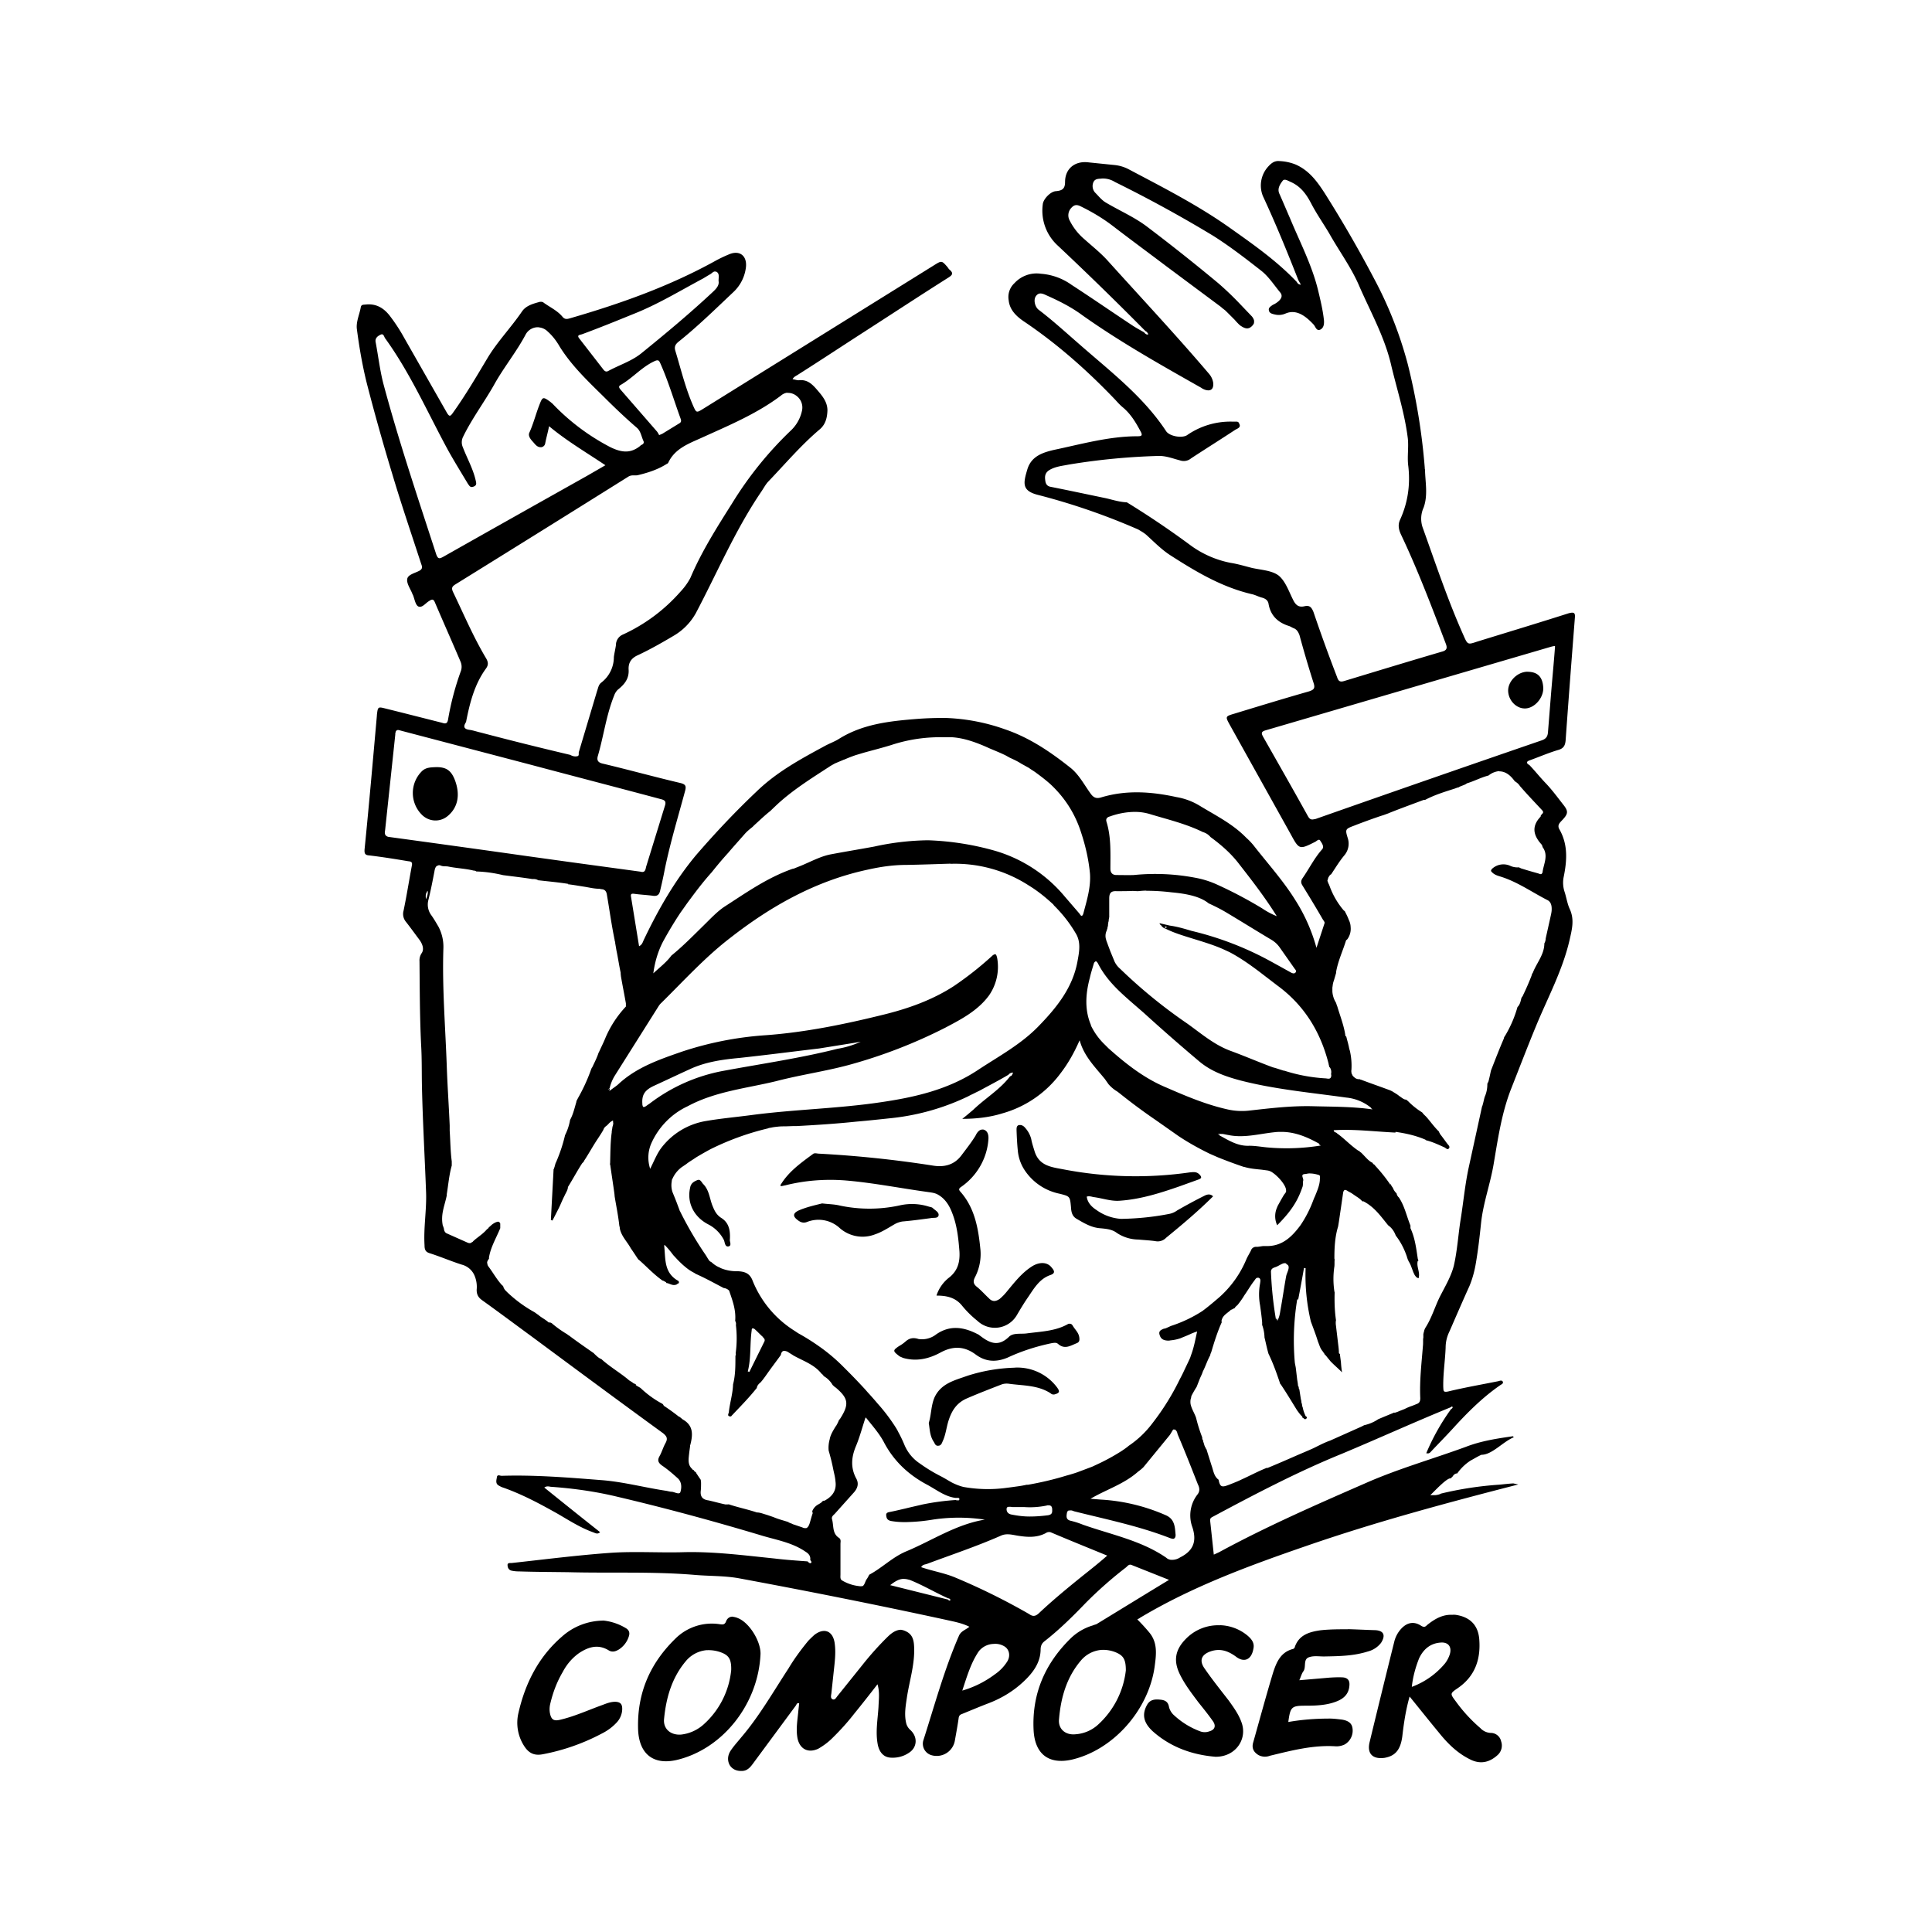 <svg xmlns="http://www.w3.org/2000/svg" width="100%" height="100%" viewBox="-3.2 -3.2 38.4 38.4"><path d="M22.213 0c-.093 0-.151.047-.219.125a.558.558 0 00-.093.572c.255.548.484 1.109.703 1.667.016.032.032.057.052.095-.052-.005-.068-.032-.083-.057-.396-.417-.865-.745-1.328-1.073C20.614.881 19.921.528 19.24.168a.772.772 0 00-.287-.088l-.511-.052c-.271-.037-.473.119-.473.389 0 .141-.063.172-.183.183-.104.005-.251.156-.26.261a.94.94 0 00.301.823 67.911 67.911 0 011.74 1.697l.02.011a.176.176 0 01.037.052c-.011.005-.021.005-.027.005a.097.097 0 01-.047-.032c-.005 0-.005-.004-.005-.009-.083-.047-.172-.095-.249-.147-.401-.265-.792-.536-1.193-.796a1.2 1.2 0 00-.615-.224.597.597 0 00-.525.187.374.374 0 00-.115.339c.02.193.151.317.296.417.667.448 1.267.979 1.824 1.563.047.052.099.109.151.151.156.131.255.297.349.473.047.084.025.1-.057.1-.568 0-1.115.156-1.663.271-.223.052-.443.124-.525.375-.084.281-.125.437.213.521a13.13 13.13 0 011.989.687c.052.032.109.063.157.104.156.141.301.292.479.407.511.328 1.025.636 1.631.776.067.016.129.052.197.068.068.02.115.057.125.125.041.233.187.369.405.437.032.011.052.025.084.041.068.021.099.073.125.14.088.324.181.641.281.953.036.109 0 .136-.095.167-.495.141-.989.292-1.484.443-.177.052-.177.057-.088.219l1.213 2.177c.167.308.172.308.484.151.031-.015.079-.072.104-.02.032.047.084.12.032.172-.152.172-.251.375-.381.563-.041.057-.041.099-.004.156.135.219.271.443.4.667.016.025.043.057.037.077l-.161.491a3.475 3.475 0 00-.423-.953c-.24-.385-.547-.724-.828-1.084a1.284 1.284 0 00-.145-.151c-.267-.276-.609-.443-.933-.641a1.305 1.305 0 00-.452-.167c-.5-.109-.995-.145-1.495.005-.1.032-.157.005-.215-.077-.124-.172-.224-.365-.385-.5-.4-.319-.823-.609-1.317-.776a3.904 3.904 0 00-1.151-.224 6.41 6.41 0 00-.62.02c-.527.043-1.052.1-1.521.391-.088.057-.197.095-.291.147-.48.26-.953.515-1.355.905-.423.401-.817.819-1.199 1.261-.427.511-.755 1.088-1.041 1.687-.02.043-.031.095-.093.125l-.161-.989c-.011-.063.031-.057.072-.052.115.016.229.021.349.036.089.016.141-.005.161-.109.032-.135.063-.271.089-.411.109-.532.265-1.043.405-1.563.027-.1.005-.131-.093-.156-.511-.12-1.021-.261-1.525-.381-.1-.02-.147-.057-.115-.161.115-.396.167-.812.323-1.197a.293.293 0 01.072-.115c.131-.104.229-.219.215-.407-.005-.135.057-.224.187-.281.245-.115.48-.249.709-.385a1.19 1.19 0 00.437-.443c.427-.807.785-1.656 1.301-2.416.047-.068.084-.141.136-.199.339-.353.651-.724 1.025-1.041.12-.099.152-.235.157-.38 0-.167-.1-.287-.204-.407-.099-.115-.197-.213-.369-.192-.037 0-.079-.016-.12-.021.027-.052.068-.063.104-.088.453-.287.901-.584 1.355-.876.547-.353 1.088-.708 1.64-1.057.073-.047.104-.083.027-.151-.021-.016-.032-.036-.047-.057-.115-.131-.115-.131-.267-.036l-4.588 2.853c-.136.084-.136.084-.203-.067-.152-.349-.24-.719-.349-1.079-.027-.083-.005-.131.057-.183.385-.307.74-.656 1.093-.989a.803.803 0 00.251-.495c.025-.224-.12-.344-.328-.26-.1.041-.199.088-.292.14-.907.5-1.875.844-2.865 1.131-.057.016-.109.036-.161-.027-.099-.12-.244-.187-.369-.276-.021-.02-.052-.025-.084-.02-.129.036-.271.072-.353.192-.213.313-.48.589-.677.912-.224.375-.443.749-.697 1.104-.048.068-.068.077-.115 0l-.849-1.489a3.468 3.468 0 00-.297-.453c-.125-.156-.276-.235-.473-.213-.037.005-.084-.005-.095.052-.025.145-.099.296-.077.443.047.359.109.719.197 1.072.157.611.328 1.215.511 1.819.177.593.375 1.172.568 1.765.016.047.041.093-.027.136-.093.052-.233.077-.249.167-.016.093.068.203.104.301l.011.021c.031.077.047.192.104.224.079.036.145-.068.219-.109.063-.043.088-.032.115.036.167.391.339.776.505 1.167a.258.258 0 01.011.183 5.512 5.512 0 00-.256.963c-.015.095-.052.095-.12.073-.369-.093-.739-.188-1.115-.281-.161-.041-.161-.041-.181.125v.011c-.079.891-.156 1.776-.245 2.661-.005.077.005.115.093.12.261.031.516.072.772.115.047.005.088.009.077.077-.057.303-.104.604-.167.907a.244.244 0 00.041.213c.095.12.177.235.267.355.063.083.109.192.052.276a.255.255 0 00-.043.161c.005.552.005 1.104.032 1.661.016.265.011.536.016.801.015.715.057 1.428.083 2.141.011.349-.052.692-.031 1.041 0 .089.02.136.109.161.213.068.416.156.629.224a.377.377 0 01.251.208.571.571 0 01.047.292c0 .095.031.152.109.208.328.235.656.48.989.724.865.641 1.729 1.281 2.604 1.917.079.063.1.109.052.197-.047.084-.072.177-.119.261-.043.077-.032.124.041.181.109.073.213.161.312.251.089.073.089.188.063.276-.016.068-.115.005-.172 0-.041 0-.083-.016-.125-.021-.416-.063-.823-.172-1.244-.208-.667-.052-1.339-.109-2.016-.088-.031 0-.088-.037-.093.036-.011.057-.027.12.036.156a.435.435 0 00.104.047c.38.136.729.324 1.079.521.224.131.443.271.688.36.047.015.093.052.145 0-.369-.292-.74-.589-1.109-.887.052-.036.093-.02.129-.015.444.031.887.093 1.319.197.953.224 1.896.48 2.833.76.301.095.629.141.905.329.068.041.111.088.1.171.015.016.036.043.015.057-.025.016-.052-.015-.067-.031-.219-.016-.439-.031-.652-.057-.619-.063-1.233-.145-1.853-.125-.469.011-.937-.02-1.401.011-.661.047-1.317.131-1.975.203-.036 0-.083-.004-.083.037 0 .047.016.099.079.115a.703.703 0 00.151.015c.333.011.661.011.995.016.828.021 1.656-.016 2.479.052.303.027.6.016.891.068 1.376.255 2.74.527 4.104.823.161.037.324.063.48.141-.073.063-.167.083-.208.181-.292.672-.485 1.385-.709 2.084a.237.237 0 00.161.287.367.367 0 00.469-.297c.025-.14.052-.287.073-.432.005-.047.02-.073.067-.089.177-.072.349-.145.527-.213.26-.099.5-.244.703-.437.177-.167.328-.364.333-.625 0-.077.021-.129.084-.176.292-.229.557-.491.812-.756a8.05 8.05 0 01.803-.708c.031-.027.057-.068.109-.047l.744.296c-.5.303-.973.595-1.443.881-.025.009-.052.015-.072.025a1.061 1.061 0 00-.448.265c-.5.495-.761 1.089-.729 1.803.02.479.292.703.76.599.823-.192 1.521-.979 1.645-1.839.032-.239.068-.479-.104-.687a3.636 3.636 0 00-.239-.261c.025-.015.041-.02.052-.031 1.036-.62 2.167-1.036 3.301-1.427 1.385-.48 2.803-.86 4.219-1.224l-.099-.021c-.093.005-.183.016-.276.025a6.884 6.884 0 00-1.161.177l-.021.011a.337.337 0 01-.124.021h-.068c.088-.084.339-.355.407-.333v-.005h.009c0-.011.027-.032.027-.032.021-.036.052-.063.093-.063a.96.96 0 01.265-.255c.068-.036.136-.079.215-.115.213 0 .421-.255.645-.349 0-.004-.016-.009-.016-.02-.323.047-.635.093-.943.213-.656.24-1.333.432-1.973.713-.989.432-1.98.865-2.928 1.38-.036.016-.067.032-.104.047l-.072-.671c-.005-.048.015-.063.057-.084.837-.448 1.681-.891 2.561-1.249.724-.303 1.444-.631 2.172-.928 0-.005.005-.011.011-.011h.005c.005 0 .005.005.011.005.005.016 0 .027-.011.032 0 .005-.005.005-.011.011h-.005a4.365 4.365 0 00-.495.88c.052.011.068-.005.089-.027.151-.161.301-.312.448-.473.285-.313.588-.615.937-.855.025-.016.063-.031.047-.068-.021-.036-.063-.015-.088-.009-.333.067-.663.124-.991.203-.109.025-.099-.011-.104-.089-.005-.26.037-.52.047-.78 0-.115.027-.224.079-.329.131-.301.26-.599.396-.9.063-.152.104-.313.129-.469.043-.255.073-.516.1-.776.041-.396.181-.771.249-1.167.084-.495.156-1 .339-1.479.167-.423.328-.844.5-1.261.235-.572.532-1.115.672-1.724.047-.208.099-.4.005-.609-.052-.109-.068-.239-.109-.359a.581.581 0 01-.016-.271c.068-.328.093-.652-.083-.959-.048-.084.009-.131.057-.183.119-.125.124-.177.02-.307-.115-.147-.229-.303-.359-.437-.104-.109-.204-.235-.313-.349-.072-.041-.063-.073.016-.099.188-.068.369-.147.563-.204.104-.031.131-.093.14-.187.057-.808.12-1.62.183-2.428.011-.109-.011-.129-.125-.099-.604.193-1.208.375-1.817.563-.188.063-.188.063-.271-.125-.307-.687-.547-1.405-.803-2.12a.536.536 0 01.011-.421c.089-.249.032-.5.027-.755-.005-.011-.005-.027-.005-.037a12.522 12.522 0 00-.339-2.063 7.85 7.85 0 00-.667-1.692 24.585 24.585 0 00-.984-1.703c-.152-.235-.313-.453-.579-.568a.97.97 0 00-.339-.068zm-3.52.349a.444.444 0 01.265.067c.667.329 1.323.688 1.959 1.073.328.208.64.448.952.693.147.115.256.287.381.437.047.063.015.12-.037.167a.434.434 0 01-.115.073c-.041.031-.093.057-.077.113.009.057.072.068.119.079a.331.331 0 00.215-.021c.224-.093.411.068.557.224.036.043.052.125.124.1.073-.032.084-.109.079-.183-.021-.203-.068-.396-.115-.593-.12-.5-.36-.959-.557-1.433-.073-.167-.145-.339-.219-.505-.036-.093.016-.176.068-.244.036-.052.104-.005.161.02.203.089.317.251.416.444.104.197.235.385.349.577.193.344.427.661.584 1.016.224.52.504 1.011.64 1.568.115.495.276.979.339 1.489.021.187-.016.375.011.563.041.369-.011.724-.167 1.063-.041.093-.027.181.015.276.339.713.615 1.443.896 2.181.037.095.016.136-.083.161-.641.188-1.287.385-1.927.579-.095.031-.125.005-.152-.079a33.121 33.121 0 01-.468-1.291c-.037-.089-.073-.136-.172-.115-.12.031-.183-.021-.235-.131-.084-.167-.151-.369-.287-.479-.14-.104-.353-.109-.536-.152-.141-.036-.276-.077-.417-.099a1.985 1.985 0 01-.817-.364 17.72 17.72 0 00-1.245-.839c-.14-.005-.271-.047-.405-.079-.371-.077-.74-.156-1.109-.229-.089-.015-.104-.083-.109-.14-.011-.079.005-.145.083-.193.12-.072.256-.083.385-.109a13.028 13.028 0 011.797-.172c.145 0 .276.053.416.089a.227.227 0 00.219-.041c.287-.188.579-.371.871-.563.041-.027.125-.047.088-.12-.005-.016-.011-.021-.016-.032-.015-.015-.036-.015-.056-.015h-.079a1.508 1.508 0 00-.891.271c-.104.063-.344.02-.412-.079-.452-.687-1.099-1.181-1.713-1.719-.271-.235-.536-.479-.823-.697-.073-.057-.104-.193-.057-.265.063-.095.145-.053.224-.016.245.109.484.229.703.391.756.536 1.563.989 2.365 1.443.02.016.041.025.068.036.119.041.181-.011.167-.14a.357.357 0 00-.084-.177c-.651-.765-1.339-1.5-2.011-2.245-.14-.156-.307-.287-.463-.427a1.181 1.181 0 01-.292-.369.214.214 0 01.031-.256c.052-.057.1-.072.183-.031.224.109.443.239.641.391.353.271.713.536 1.072.807l1.079.803c.025.025.057.047.083.068.063.061.125.124.188.187l.036.041c.027.027.052.057.084.079.072.047.145.084.224.005.025-.027.041-.047.041-.073 0-.011.005-.015 0-.025v-.016a.217.217 0 00-.057-.093l-.24-.251a6.195 6.195 0 00-.416-.396 39.302 39.302 0 00-1.423-1.129c-.244-.183-.531-.308-.796-.464-.095-.052-.156-.136-.229-.208a.195.195 0 01-.032-.204c.032-.072.1-.067.163-.072zm-7.688 1.848a.09.09 0 01.036.005c.063.037.041.104.041.183.016.079-.036.145-.109.213-.457.428-.943.833-1.432 1.229-.197.156-.437.229-.656.349-.041.02-.068 0-.093-.032l-.48-.619c-.057-.073.027-.068.063-.084.339-.125.672-.26 1.005-.396.489-.192.932-.463 1.391-.708.047-.027.093-.057.141-.084.031-.015.057-.052.093-.057zm-3.494 1.11a.284.284 0 01.177.084c.099.088.176.193.239.303.235.375.552.676.865.984.219.219.437.427.667.625.077.067.088.171.129.26.016.031.005.057-.025.073-.016.009-.032.015-.036.025-.193.156-.371.136-.595.027a4.354 4.354 0 01-1.151-.865c-.011-.011-.027-.02-.036-.031-.157-.115-.161-.109-.229.068-.068.176-.115.364-.193.536-.031.063.016.125.057.172.052.052.089.129.183.12.041-.011.063-.032.073-.073.02-.109.052-.213.077-.344.349.292.74.521 1.12.776l-.369.213c-.948.532-1.901 1.068-2.849 1.604-.079.043-.109.053-.145-.047-.365-1.124-.745-2.249-1.053-3.401-.067-.265-.099-.541-.151-.817-.015-.077.041-.12.095-.145.067-.037.072.047.099.077.5.693.844 1.48 1.249 2.224.125.224.261.443.391.661.032.043.047.079.109.057.073-.025.057-.072.047-.119-.052-.235-.172-.443-.255-.661a.243.243 0 01.005-.215c.183-.375.437-.708.635-1.067.188-.329.428-.625.605-.959a.274.274 0 01.265-.147zm2.364.657c.021 0 .032.02.047.052.161.359.272.739.407 1.109.011.036.016.063-.025.088l-.339.208-.063.027c-.011-.016-.021-.041-.041-.068l-.72-.828c-.031-.036-.061-.073 0-.104.235-.136.417-.355.667-.469.032-.015.053-.02.068-.015zm2.573.645a.273.273 0 01.188.063.289.289 0 01.104.292.756.756 0 01-.213.385 7.223 7.223 0 00-1.177 1.457c-.303.48-.604.953-.828 1.48-.052.099-.12.192-.199.276a3.412 3.412 0 01-1.14.849.227.227 0 00-.141.213c-.011.077-.031.156-.041.235a.64.64 0 01-.251.509c-.056.043-.061.109-.083.167l-.364 1.219v.027c0 .016 0 .041-.021.047-.057.016-.104 0-.151-.025a68.737 68.737 0 01-1.776-.443c-.073-.016-.147-.043-.219-.053-.12-.015-.131-.067-.073-.156.073-.375.167-.749.396-1.063.052-.072.047-.129 0-.208-.251-.421-.443-.875-.656-1.317-.032-.073-.021-.104.047-.147a862.584 862.584 0 003.443-2.145c.063-.036.12-.016.177-.025.203-.048.395-.109.572-.219.016-.011.037-.016.041-.032.131-.281.412-.38.652-.489.552-.251 1.104-.479 1.588-.844a.235.235 0 01.125-.057zM27.703 9.64v.005h.005c-.025.339-.057.661-.083.985l-.057.713c-.005.088-.032.14-.125.172a666.06 666.06 0 00-4.495 1.563l-.052.009c-.047.005-.073-.015-.104-.072-.292-.527-.589-1.047-.885-1.568-.037-.068-.047-.104.047-.131l5.672-1.661c.02-.005.041-.011.077-.016zm-.547.511c-.203.005-.391.199-.38.391.011.188.167.344.339.339.183-.005.359-.203.359-.401-.009-.224-.109-.328-.317-.328zM4.719 11.312c.016 0 .031.005.052.011L7.35 12c.859.229 1.724.453 2.583.683.084.02.109.047.084.129l-.376 1.219c-.009.048-.02.1-.072.1-.011 0-.021 0-.032-.005l-1.38-.188-.901-.125c-.911-.129-1.823-.255-2.739-.38-.057-.016-.079-.052-.063-.129l.203-1.907c0-.016 0-.027.005-.041.005-.005.005-.011.005-.021a.064.064 0 01.052-.027zm10.849.141h.151c.26.016.516.115.755.224.111.047.215.088.319.14l.077.043c.079.036.157.072.229.119l.152.084c.047.036.099.063.145.099.093.068.188.141.276.219.292.271.495.589.615.964.088.265.151.541.177.817.02.271-.063.536-.131.792-.011.041-.027.052-.041.047-.016-.005-.027-.031-.041-.047l-.287-.333a2.84 2.84 0 00-1.391-.912 5.545 5.545 0 00-1.328-.208c-.36.005-.719.047-1.068.125-.281.052-.568.099-.844.151-.183.031-.349.115-.516.188-.077.036-.161.067-.239.099l-.027.005c-.505.177-.927.479-1.364.76-.12.084-.224.188-.328.292l-.1.099c-.197.193-.396.396-.615.573-.099.135-.233.235-.359.353.031-.228.093-.437.192-.629.109-.199.224-.391.349-.579.068-.093.131-.188.199-.276.135-.183.271-.359.421-.525.104-.131.213-.261.328-.387.109-.129.224-.255.333-.38.047-.052.099-.093.151-.135l.037-.037c.104-.093.192-.181.317-.28l.016-.016.088-.084c.317-.301.693-.536 1.063-.776.036-.025.079-.047.115-.068l.145-.061c.016-.005.032-.016.043-.016.072-.032.151-.063.228-.089l.157-.047c.187-.052.375-.099.557-.156a3.076 3.076 0 011.041-.151zm-10.095.594c-.093.005-.203 0-.285.079a.61.61 0 00.015.885c.147.129.36.129.505 0 .193-.167.245-.417.131-.713-.073-.183-.167-.251-.365-.251zm21.126.084c.12 0 .219.072.308.197.02.011.041.027.057.041.031.027.041.052.072.084.131.151.276.301.412.448.011.011.016.02.021.031.004.011 0 .021-.005.032l-.016.015-.016.021-.005.005s0 .005-.005.011V13.03c-.192.199-.14.381.016.553a.101.101 0 01.021.052c.125.167.02.337 0 .504-.005.016-.011.021-.021.032l-.011.005c-.015-.005-.025-.005-.041-.011l-.011-.005a8.663 8.663 0 01-.339-.099.034.034 0 01-.02-.011c-.011 0-.021-.011-.027-.011a.352.352 0 01-.161-.025.331.331 0 00-.385.067.04.04 0 01-.011.027c.057.084.147.099.224.125.328.109.604.307.912.463.068.043.077.125.072.204-.004.047-.015.088-.025.135l-.093.417a.213.213 0 01-.027.099c0 .224-.156.391-.229.584-.011.015-.015.02-.025.057a5.123 5.123 0 01-.172.395c0 .011-.016.021-.016.032v-.005s-.005 0-.005.005l-.005.016c-.005 0-.005.004-.005.004-.015.063-.025.125-.077.177a2.34 2.34 0 01-.251.579c-.011.016-.015.016-.02.047-.084.193-.172.421-.256.636-.016.072-.031.151-.052.224l-.011.02s-.005 0-.005.005c0 .011-.004.016-.004.021a.614.614 0 01-.053.255c-.015.052-.025.109-.041.161a.083.083 0 01-.011.027l-.265 1.213c-.072.333-.104.672-.156 1.005-.052.312-.068.635-.14.948-.057.224-.183.427-.287.635-.095.199-.156.407-.276.595l-.011.02a.4.4 0 00-.016.043c0 .004 0 .015-.005.02l-.011.047v.047c0 .016 0 .032-.005.048v.047c0 .031 0 .068-.004.099-.027.344-.068.683-.052 1.031 0 .063-.016.1-.079.12l-.079.032a.975.975 0 00-.151.063l-.079.031c-.041.016-.067.031-.129.047v-.011s-.011.011-.016.011l-.177.073-.124.052a.813.813 0 01-.281.12l-.048.025-.629.281c-.109.037-.224.099-.333.152-.115.052-.229.099-.349.151-.188.083-.369.161-.557.239-.005.005-.016 0-.021 0-.171.068-.348.163-.509.235-.063.032-.157.068-.235.099-.147.057-.183.053-.213-.099-.095-.068-.104-.187-.141-.287l-.093-.296c-.005-.032-.021-.027-.021-.047-.031-.043-.031-.084-.052-.131v-.021c-.011-.011-.011-.015-.015-.025l-.005-.027h.005a2.986 2.986 0 01-.125-.396c-.032-.093-.089-.176-.109-.271a.29.29 0 010-.093l.011-.041.004-.027c.032-.063.068-.125.105-.183l.061-.156c.021-.052.043-.088.063-.151.052-.099.084-.208.147-.323 0-.027.02-.052.025-.079.057-.192.12-.391.204-.577 0-.011-.011-.016-.005-.027.02-.115.129-.156.192-.224v.005c.032-.011.052-.031.068-.031.016-.032.036-.043.057-.063.052-.063.099-.131.14-.199.063-.088.115-.181.183-.271.027-.031.041-.073.079-.073h.015c.053.016.037.073.032.115a1.167 1.167 0 000 .433c.016.115.031.224.041.337v.053a.785.785 0 01.047.249c.027.109.047.213.079.323.099.204.167.401.235.604h.005c.109.161.219.344.328.521.031.041.063.088.099.12h.005v.025c.031 0 .047.068.093.005-.011-.031-.016-.031-.025-.031a.985.985 0 01-.043-.109c-.005-.021-.015-.047-.015-.063a.175.175 0 01-.016-.068c-.005-.011-.005-.025-.011-.031a.23.23 0 00-.011-.068l-.031-.199c-.011-.009-.011-.02-.011-.036-.005-.011-.005-.025-.016-.036 0-.037-.009-.079-.015-.115l-.027-.229c-.005-.041-.016-.079-.021-.12a5.02 5.02 0 01.048-1.249h.02c.037-.193.079-.417.115-.625.011 0 .021.005.032.005a3.966 3.966 0 00.104 1.058c.047.129.099.26.14.396.011.025.021.057.032.083a.362.362 0 00.072.125c.005.016.027.031.027.047.031.027.047.052.073.084.02.02.036.047.057.067.061.063.135.125.219.209a2.002 2.002 0 01-.021-.188c-.005-.057-.016-.115-.021-.177 0 0-.02-.011-.02-.016 0-.047-.005-.099-.011-.145l-.052-.437v-.036a.3.3 0 01.005-.037c-.027-.181-.032-.364-.027-.552l-.005-.02a1.65 1.65 0 010-.496c.005-.041 0-.093.005-.135 0-.011-.005-.016-.005-.027 0-.213.011-.427.073-.629l.005-.027c.016-.093.031-.208.047-.312l.047-.323c.005-.043.021-.068.041-.068.016 0 .037.011.057.025l.068.037.099.068c.032.02.063.041.095.072l.011.011c.004.005.015.011.02.016h.011v-.005c.224.115.349.301.495.479.073.052.12.12.151.204.1.129.172.271.224.427 0 .016.011.025.011.041.005.011.011.005.016.036a.536.536 0 01.057.115l.041.109.027.057c.009.011.015.021.025.032.011.016.032.025.052.031.037-.12-.047-.229-.016-.344h.011c0-.031-.011-.031-.011-.047-.031-.208-.056-.411-.145-.604v-.052c-.079-.192-.115-.385-.229-.557a.142.142 0 01-.047-.083.27.27 0 01-.073-.109.54.54 0 01-.052-.084v.027c0-.005-.005-.011-.005-.011v-.005a3.146 3.146 0 00-.296-.369l-.011-.016c-.016-.011-.027-.011-.041-.041-.079-.032-.152-.131-.224-.199-.011-.011-.021-.011-.027-.02-.011-.005 0-.016-.031-.021-.161-.109-.281-.245-.423-.344-.025-.031-.057-.011-.067-.063.411-.025.812.027 1.228.047v-.015c.209.031.396.072.584.151.005 0 .016.011.021.011v.005c.129.031.249.088.375.145.025.016.057.052.083.016.027-.032-.009-.063-.031-.089-.047-.063-.093-.129-.147-.197-.004-.016-.02-.032-.02-.047-.099-.095-.172-.204-.256-.297-.025-.025-.057-.052-.077-.083a1.472 1.472 0 01-.281-.224c-.016-.011-.032-.032-.047-.032-.041 0-.089-.047-.131-.072-.036-.032-.083-.057-.125-.084-.015-.011-.031-.016-.052-.027-.192-.072-.391-.14-.583-.213-.005 0-.021-.005-.021-.009h-.02a.132.132 0 01-.095-.043c-.015-.011-.031-.025-.036-.047l-.011-.016c-.005-.025-.011-.052-.005-.083a1.342 1.342 0 00-.031-.375.542.542 0 01-.021-.084l-.02-.083c-.011-.037-.021-.079-.032-.12 0 0-.016 0-.016-.011-.025-.193-.104-.391-.161-.584-.011-.025-.015-.041-.025-.072a.483.483 0 01-.073-.224v-.079l.005-.031a.405.405 0 01.025-.109l.043-.147c0-.005 0-.02.005-.02h-.005c.041-.229.135-.423.197-.625 0-.005.005-.005.005-.011l.016-.011c0-.005.005-.005.005-.005a.352.352 0 00.067-.244.335.335 0 00-.036-.141c-.02-.057-.047-.109-.077-.167 0-.009-.011-.015-.016-.015l-.011-.011a1.563 1.563 0 01-.276-.475l-.021-.052c-.009-.005-.009-.015-.009-.02l-.005-.011c-.005-.011-.005-.016-.011-.027l.016-.057c.004-.015.015-.025.02-.036s.016-.021.027-.031l.011-.005c.088-.131.165-.261.265-.38a.358.358 0 00.068-.333c-.057-.183-.053-.188.129-.256.036-.016.423-.161.579-.208l.099-.036.025-.011c.224-.089.453-.172.677-.256h.027c.187-.099.391-.161.588-.224.027-.009.047-.02.079-.025.031-.027.131-.047.161-.079.156-.047.287-.12.432-.156a.387.387 0 01.219-.088zm-7.239.806c.104 0 .208.016.307.047l.016.005c.348.104.697.188 1.025.349a.304.304 0 01.152.099c.213.156.411.328.572.541.256.328.511.657.745 1.032a1.546 1.546 0 01-.292-.156 8.493 8.493 0 00-.901-.475 1.828 1.828 0 00-.437-.135 4.254 4.254 0 00-1.213-.052c-.115.004-.229 0-.344 0-.077 0-.12-.043-.12-.125 0-.313.016-.631-.077-.932-.021-.063.015-.095.072-.109.157-.057.329-.089.496-.089zm-3.667 1.032a2.702 2.702 0 011.557.432c.171.104.333.235.484.375l.015.021c.163.161.308.343.428.547.109.172.077.359.041.552-.093.536-.421.937-.787 1.312-.353.36-.796.595-1.203.865-.584.385-1.245.536-1.923.635-.837.125-1.692.141-2.541.251-.301.041-.615.068-.921.12a1.404 1.404 0 00-.907.547c-.083.115-.135.249-.213.405a.705.705 0 01.031-.525c.147-.317.401-.573.715-.719.552-.297 1.171-.355 1.765-.5.479-.125.968-.193 1.448-.323a10.071 10.071 0 001.901-.735c.317-.167.651-.339.875-.645a.997.997 0 00.161-.745c-.011-.047-.021-.068-.036-.073-.016 0-.043.011-.068.037a6.62 6.62 0 01-.761.599c-.427.276-.9.443-1.385.563-.776.192-1.557.353-2.353.411a6.706 6.706 0 00-1.652.323c-.452.157-.916.313-1.281.657-.041.036-.099.072-.171.129l.009-.052-.036.027v-.005c.016-.011.021-.021.032-.027a.845.845 0 01.113-.265l.86-1.364a.317.317 0 01.057-.068c.443-.437.869-.907 1.364-1.287.819-.64 1.709-1.14 2.74-1.36.251-.056.5-.093.76-.093.292-.005.589-.016.881-.025zm-10.177.026a.18.18 0 01.063.016c.041.011.083.005.124.011.172.036.349.041.516.083a.06.06 0 01.047.016c.177.005.36.031.532.073.192.025.385.047.577.077.047 0 .084 0 .125.027.005 0 .016-.005.016 0 .224.025.401.041.593.072h-.021v.005c.131.016.215.032.313.047.104.016.208.043.307.043.011 0 .021.005.027.005l.025.004c.063.005.089.043.1.095.052.301.093.609.156.911 0 .027.015.043.011.063l.025.147c.031.145.052.296.084.443 0 .015 0 .041.004.047v.016c.032.187.068.364.1.547v.063a2.125 2.125 0 00-.401.609c-.041.104-.093.203-.136.301l-.005.005c-.031.099-.083.199-.129.297-.005 0-.005.005-.011.015-.005.011-.011.032-.016.037v.005a3.586 3.586 0 01-.255.552c-.011.025-.032.052-.032.077-.036.12-.061.24-.124.355a1.078 1.078 0 01-.1.303 3.102 3.102 0 01-.171.52c-.011.027-.027.052-.027.079l-.005.005a.148.148 0 01-.011.041c-.005.011-.005.025-.015.036v.016l-.053.989.032.011.125-.245c.041-.083.072-.167.115-.249.025-.057.067-.115.067-.172.1-.161.183-.317.281-.469.011-.015.032-.025.043-.057.083-.124.176-.296.276-.443.036-.057.072-.109.104-.167.02-.061.057-.072.083-.099.032-.031.047-.057.109-.088 0 .025.005.052.005.072l-.005.011c0 .016-.005.027-.011.043v.009c-.004.011-.004.016-.004.027-.005.011-.005.016-.005.025 0 .011-.005.016-.005.027v.021c-.027.187-.027.405-.032.609 0 .009-.005.025-.005.031l.005-.005c.027.193.057.385.084.579 0 0 .005.041.005.057.031.192.072.385.093.583l.005.021c.005.016.005.025.005.036.031.156.145.26.219.396.052.073.104.156.151.224h.005c.161.14.292.287.475.417.025 0 .052.031.077.031h-.005v.016c.063.005.12.057.188.036.011 0 .021-.005.031-.016.011-.005.027-.011.032-.02.011-.032-.016-.047-.037-.057-.265-.167-.224-.437-.255-.693h.011v-.005c.063.063.109.12.161.188.011.016.021.025.031.036l.068.073c.047.047.093.093.145.135a.891.891 0 00.168.115c.025.011.052.037.072.037h-.005c.193.088.36.181.532.271.041.005.077.02.109.052.063.188.14.38.12.604.004 0 .015.027.015.041.005.011 0 .027 0 .043a2.21 2.21 0 01-.005.557.064.064 0 01-.005.052v.015c0 .188 0 .371-.047.552-.005.183-.063.365-.083.543 0 .009 0 .015-.005.025-.011.032-.027.073.052.068v-.005c.172-.183.344-.355.505-.557v.016c.005-.068.041-.099.079-.131.061-.068.129-.172.197-.265s.136-.183.203-.276l.005-.016a.093.093 0 01.037-.063c.004 0 .015-.005.02-.005h.021c.02.005.047.011.068.027.031.021.067.041.099.063.192.109.411.177.557.359.015.016.031.021.047.052a.484.484 0 01.177.177l.052.047c.005 0 .005 0 .011.005.249.213.271.328.088.615-.005.011-.016.021-.021.021-.009.025-.02.047-.031.072-.011.016-.016.032-.027.048l-.015.02c-.047.079-.1.161-.115.251a.618.618 0 00-.021.224c.036.124.068.249.093.38.016.077.037.151.043.235.025.187-.068.301-.224.385v-.005c-.037.005-.037.02-.052.031-.011.011-.016.016-.027.021-.016.011-.036.021-.052.031a.263.263 0 00-.104.12v.011c-.005.005 0 .021-.005.021h.011v.015c-.032.095-.047.161-.063.209-.005.015-.011.025-.016.036 0 .011-.011.016-.011.021l-.015.015c-.005.011-.021.016-.032.016h-.011a.126.126 0 01-.061-.016c-.048-.015-.105-.036-.188-.063-.005-.005-.011-.005-.016-.009 0 0-.011-.005-.015-.005l-.037-.016h-.011v-.011h-.005c-.093-.031-.181-.052-.271-.088-.052-.021-.104-.037-.161-.057-.063-.016-.129-.047-.197-.047-.188-.063-.375-.1-.557-.161-.016 0-.027.004-.057 0v.004c-.125-.025-.229-.057-.349-.083-.12-.016-.167-.079-.151-.199.005-.047.005-.104.005-.151 0-.015-.005-.025-.005-.057-.021-.031-.047-.068-.073-.109-.011-.011-.016-.025-.02-.036-.016-.016-.048-.032-.048-.052-.031-.005-.02-.011-.031-.021-.099-.088-.068-.213-.057-.333l.005-.036.011-.079c0-.011 0-.025.005-.031.052-.204.063-.385-.152-.505-.025-.021-.041-.036-.072-.057v.005a4.14 4.14 0 00-.303-.219c-.016-.032-.021-.037-.052-.052a1.972 1.972 0 01-.412-.303l-.099-.057h.016c-.021-.031-.047-.025-.063-.041-.025-.021-.047-.031-.079-.052-.161-.141-.38-.265-.552-.423-.057-.02-.099-.067-.145-.109V23.7c-.172-.12-.339-.235-.505-.36h.005c-.021 0-.021-.016-.052-.031a2.193 2.193 0 01-.271-.193c-.032-.031-.052-.031-.079-.031-.077-.068-.145-.095-.208-.152-.027-.015-.047-.036-.084-.057a2.622 2.622 0 01-.525-.385l-.047-.047a.206.206 0 01-.047-.109v.027c-.12-.125-.193-.267-.292-.396l-.011-.021c0-.005-.005-.016-.005-.02 0-.011-.005-.021-.005-.037a.149.149 0 01.037-.068v-.025c.031-.203.145-.391.224-.584v-.047-.041l-.005-.021-.011-.005c-.005-.009-.011-.009-.021-.015h-.011a.227.227 0 00-.077.031.376.376 0 00-.073.057l-.025.021-.016.02-.011.016h-.005-.005c-.063.079-.156.141-.239.208-.016.016-.048.037-.048.052v-.005h-.009c-.027.032-.057.032-.095.016l-.411-.183c-.037-.015-.052-.052-.057-.083a.12.12 0 00-.011-.041l-.011-.037v.011c-.047-.224.032-.391.073-.583.005-.016.005-.032.005-.047.031-.188.047-.387.099-.568v-.084c-.027-.203-.027-.405-.041-.609v-.104c-.016-.38-.043-.76-.057-1.145-.027-.797-.095-1.589-.068-2.385a.856.856 0 00-.099-.423c-.043-.072-.084-.145-.136-.219a.356.356 0 01-.063-.312c.047-.188.084-.38.12-.568.011-.068.032-.115.079-.115zm-.219.51l.005.016c.004.047-.011.088-.032.151a.205.205 0 010-.115c.011-.016.016-.036.027-.052zm14.287 0c.171 0 .337.011.504.031.292.027.563.079.735.219.125.057.251.12.371.193.296.177.588.359.885.536a.534.534 0 01.156.147l.296.421c.016.021.043.047.021.073-.005.011-.016.015-.025.02-.027.005-.048-.005-.068-.015a78.002 78.002 0 00-.396-.219 6.304 6.304 0 00-1.579-.609c-.145-.043-.281-.084-.432-.105l-.203-.047c-.005.005.005.021.02.037.011.005.016.009.016.015a.172.172 0 00.057.048l.027.009c.301.156.817.251 1.187.428l.079.036c.208.109.401.245.588.385l.36.276c.536.391.864.921 1.025 1.563 0 .016.011.036.011.057l.016.016a.166.166 0 01.02.129.062.062 0 01.005.027c-.005.093-.077.057-.12.057a3.273 3.273 0 01-.812-.152h-.011c-.067-.02-.156-.052-.219-.067-.281-.104-.547-.219-.817-.319-.339-.119-.599-.348-.885-.552a10.124 10.124 0 01-1.333-1.088.44.44 0 01-.109-.14l-.084-.204-.047-.125c-.011-.031-.02-.057-.031-.083v-.005c-.005-.005-.005-.011-.005-.016l-.005-.015a.242.242 0 01.011-.163c.005-.004.005-.009.005-.015l.009-.027.005-.015c0-.011 0-.021.005-.027l.005-.021v-.02l.005-.021v-.021l.005-.015.005-.027v-.016l.005-.025c0-.005 0-.011.005-.021v-.375c0-.109.036-.151.145-.145.104 0 .213 0 .323-.005l.099.005c.057-.005.111-.011.168-.011zm.375.708c.015.005.025.011.036.016H20c-.016.011-.036.005-.041.025-.005-.025-.005-.036 0-.041zm1.177.459c.004.005.009.005.015.011zm-2.548.235l.005.005c.005.005.016.015.027.031.104.208.244.375.401.531.167.163.343.308.52.464.355.323.719.641 1.089.953.239.203.52.303.828.385.687.177 1.396.24 2.099.339a.919.919 0 01.5.208h-.011a.181.181 0 01.032.027c-.396-.057-.787-.052-1.183-.063-.432-.011-.855.041-1.276.088a1.295 1.295 0 01-.448-.031c-.412-.095-.803-.26-1.188-.428-.437-.181-.801-.468-1.151-.78l-.073-.073a1.318 1.318 0 01-.276-.38v-.011c-.12-.281-.115-.593-.02-.943.02-.093.052-.188.077-.276.011-.032.032-.047.047-.047zm-.328 1.572c.084.313.308.532.5.767l.073.104a.754.754 0 00.14.124.49.49 0 01.063.043l.032.025c.229.183.468.36.713.527l.437.307c.203.136.412.251.625.355l.167.073a9.5 9.5 0 00.505.187l.025.005c.109.032.224.041.333.052l.12.016a.243.243 0 01.084.031.736.736 0 01.088.068c.099.089.193.213.197.292v.031c-.004.011-.004.011-.009.016-.011.021-.032.041-.043.063-.041.068-.077.135-.115.203l-.015.037a.426.426 0 00.005.348c.151-.151.291-.312.391-.5.047-.088.083-.177.115-.271.009-.036.004-.077.009-.109.016-.041-.031-.093-.009-.12 0-.005.004-.005.004-.005a.028.028 0 01.021-.009c.011-.005.027-.005.036-.005.027-.005.048-.011.073-.011.063 0 .125.011.188.031.036.011.02.057.02.095v.009c-.009.115-.057.219-.099.324-.011.02-.02.047-.031.072a2.292 2.292 0 01-.256.5c-.156.209-.339.401-.635.412h-.084c-.052 0-.104.016-.151.016a.107.107 0 00-.115.077c-.027.052-.052.093-.079.147l-.009.02a2.08 2.08 0 01-.543.761c-.109.093-.219.187-.333.271a2.66 2.66 0 01-.624.296l-.095.043-.025.009a.096.096 0 00-.041.011c-.048.021-.089.047-.063.12.025.083.083.104.161.109.015 0 .031 0 .052-.005a.851.851 0 00.197-.041c.063-.027.131-.052.199-.084.041-.02.088-.036.135-.052-.036.161-.063.313-.115.453l-.025.073c-.037.083-.079.167-.12.255a2.9 2.9 0 01-.084.167 4.904 4.904 0 01-.541.871 1.954 1.954 0 01-.473.452c-.043.037-.089.068-.136.1a4.062 4.062 0 01-.505.276l-.088.041-.125.047-.167.063a3.28 3.28 0 01-.224.068c-.249.077-.5.135-.76.181h-.027c-.072.016-.14.027-.219.037-.072.011-.151.02-.235.031a2.76 2.76 0 01-.801-.025l-.041-.011a1.166 1.166 0 01-.193-.079c-.083-.047-.156-.093-.24-.135a3.158 3.158 0 01-.391-.24.826.826 0 01-.307-.369 2.5 2.5 0 00-.125-.261c-.011-.025-.025-.047-.036-.067a3.599 3.599 0 00-.369-.491 8.237 8.237 0 00-.168-.192c-.031-.032-.056-.063-.083-.093a12.026 12.026 0 00-.349-.365l-.088-.088a3.514 3.514 0 00-.484-.407 4.4 4.4 0 00-.407-.255l-.079-.052a2.101 2.101 0 01-.839-1.016c-.057-.125-.145-.161-.296-.167a.803.803 0 01-.333-.063l-.005-.005a.53.53 0 01-.172-.109l-.036-.021c-.032-.036-.052-.077-.079-.119a7.097 7.097 0 01-.516-.881c0 .005.005.011.005.011l-.011-.015.005.004c-.031-.083-.063-.171-.099-.26l-.047-.115a.44.44 0 01-.016-.203l.005-.041c.005-.005.005-.016.011-.021a.577.577 0 01.183-.229l.093-.063c.057-.047.125-.083.183-.125.099-.061.192-.113.291-.167a5.336 5.336 0 011.147-.416c.02-.011.041-.011.068-.016.047-.011.093-.015.14-.02s.093-.005.14-.005l.141-.005h.073c.396-.021.796-.047 1.197-.089.24-.02.479-.047.719-.072a4.635 4.635 0 001.505-.432c.047-.027.099-.048.145-.073l.084-.041c.192-.105.385-.204.568-.313a.105.105 0 01.072-.041l.016-.005v.016c-.005.015-.016.031-.025.047l-.032.016c-.183.239-.437.4-.661.599-.021.02-.047.041-.068.063-.068.057-.14.12-.219.181.276 0 .547-.031.797-.109a2.168 2.168 0 001.156-.796c.141-.183.265-.396.375-.647zm-4.353.026a1.762 1.762 0 01-.459.14c-.745.188-1.505.297-2.26.437a3.44 3.44 0 00-1.475.652c-.025.015-.057.041-.083.057-.037.02-.052.015-.057-.016-.005-.005-.005-.016-.005-.027-.016-.187.047-.28.224-.364.239-.109.479-.224.719-.333.312-.145.645-.192.989-.224.527-.057 1.052-.125 1.583-.188l.704-.113zm3.181 1.656h-.036c-.052.016-.047.068-.047.109.005.136.011.265.025.401a.84.84 0 00.152.411c.161.229.401.387.677.444.208.052.208.052.228.271.005.088.021.172.105.224.151.088.301.181.484.192.115.011.229.021.323.093a.788.788 0 00.427.131c.115.011.229.016.339.032a.23.23 0 00.213-.068c.319-.261.636-.527.933-.823-.037-.037-.089-.052-.163-.016-.187.093-.369.192-.552.297a.389.389 0 01-.151.067c-.317.063-.64.095-.964.1a.941.941 0 01-.489-.177c-.088-.057-.177-.141-.192-.265.047-.016.093 0 .135.009.172.021.339.084.511.073.417-.027.808-.151 1.199-.287l.375-.135c.057-.021.073-.043.025-.095-.061-.068-.129-.052-.197-.047a7.573 7.573 0 01-2.495-.057c-.24-.047-.495-.063-.589-.359-.025-.084-.052-.161-.067-.245a.533.533 0 00-.125-.229.147.147 0 00-.084-.052zm-.765.09c-.063 0-.109.067-.135.124-.084.136-.183.261-.276.385-.147.199-.349.24-.557.209a22.427 22.427 0 00-2.292-.24c-.041-.005-.079-.016-.109.011-.245.181-.489.353-.647.624.011.005.021.011.027.011.027-.005.047-.011.073-.015.396-.1.812-.131 1.229-.095.531.047 1.057.151 1.583.224.073.011.145.016.208.047.161.084.245.229.303.385.093.24.12.5.14.756.011.203-.031.369-.192.505a.746.746 0 00-.265.369c.203 0 .38.036.515.208a2 2 0 00.297.292.505.505 0 00.781-.104c.077-.131.151-.255.235-.375.115-.172.224-.355.432-.428.125-.041.068-.104.025-.156-.083-.104-.233-.109-.375-.025-.208.129-.353.317-.505.5a1.06 1.06 0 01-.151.156c-.079.052-.145.057-.213-.016-.079-.073-.151-.156-.235-.224-.073-.057-.083-.109-.041-.192a1 1 0 00.109-.548c-.041-.416-.109-.828-.401-1.156-.031-.036-.031-.057.011-.088.312-.213.516-.557.547-.932.011-.1-.011-.183-.088-.209-.011-.004-.021-.004-.032-.004zm5.948.046c.271 0 .516.104.756.239-.005 0-.011 0-.016.005l.041.027a4.236 4.236 0 01-1.083.036c-.109-.011-.224-.031-.339-.031-.229.011-.412-.109-.604-.213h.025c-.016-.011-.031-.016-.047-.027.031.005.063.005.093.005.041.005.079.016.115.021.317.067.625-.027.937-.057.043-.005.079-.005.12-.005zm-11.588.954c-.005 0-.011 0-.021.004-.068.027-.131.063-.145.152-.068.296.072.583.369.733a.715.715 0 01.303.308c.02.052.02.14.093.125.068-.016.016-.1.025-.136.011-.183-.02-.333-.167-.427-.109-.068-.145-.161-.187-.265-.052-.147-.063-.297-.177-.412-.027-.027-.047-.083-.093-.083zm2.457.468c-.145.036-.312.073-.468.141-.109.052-.12.113-.021.187.057.047.115.068.188.041a.622.622 0 01.656.125.686.686 0 00.699.12c.14-.047.265-.131.391-.203a.46.46 0 01.151-.052c.192-.016.385-.043.572-.068.053-.011.131.011.147-.052.011-.063-.063-.099-.109-.141-.021-.025-.057-.025-.089-.036a1.111 1.111 0 00-.583-.021 2.832 2.832 0 01-1.188 0c-.104-.025-.213-.025-.344-.041zm9.204 1.188c.011 0 .016.005.02.011a.11.11 0 01.016.015l.011.005c.057.047-.011.151-.027.224-.041.224-.072.448-.113.672-.011.063-.016.131-.063.219l-.011-.057-.016.032a7.185 7.185 0 01-.099-.939c-.005-.072.041-.088.088-.104.063-.02.147-.088.193-.077zm-4.292 1.202a.061.061 0 00-.031.011c-.251.14-.537.145-.819.183-.115.015-.265-.016-.348.067-.215.209-.391.12-.579-.025-.011-.005-.016-.016-.031-.021-.276-.145-.552-.197-.833-.005a.459.459 0 01-.355.095c-.099-.032-.177-.021-.255.047a.727.727 0 01-.131.093c-.125.084-.125.099-.011.188.027.025.057.031.088.047.267.077.516.02.751-.109.245-.131.469-.125.693.041.203.151.411.156.635.063.281-.131.573-.224.875-.287.043-.005.089-.021.131.016.131.115.249.031.369-.016.052-.021.057-.057.052-.104-.009-.104-.083-.161-.129-.24-.021-.036-.043-.047-.073-.041zm-6.292.094c.016 0 .032.005.047.021.053.047.1.099.152.145l.015.021c.027.021.032.052.016.079l-.296.599-.032-.011c0-.005.005-.011.005-.016.063-.26.036-.531.073-.796 0-.032.009-.043.02-.043zm5.204.781a3.378 3.378 0 00-.937.161c-.245.089-.521.147-.652.428-.072.167-.063.344-.115.509.021.131.021.261.1.376.02.031.031.083.088.077.057 0 .073-.052.088-.088.057-.12.073-.26.109-.385.063-.208.157-.375.376-.469.229-.099.457-.187.687-.276.041-.015.089-.02.136-.015.287.041.583.025.839.192.02.021.052.027.077.021.1-.027.109-.057.052-.136a.984.984 0 00-.848-.396zm-2.959.989l.021.021c.124.156.244.292.333.453.197.385.495.667.88.869.181.099.344.229.552.256h.025c.027 0 .057-.005.052.031-.005.021-.025.021-.041.016h-.011c-.005 0-.015 0-.02-.005a4.845 4.845 0 00-.657.088c-.113.027-.228.052-.337.079-.109.025-.219.052-.329.073-.047.009-.067.031-.057.077.005.052.027.084.089.099.12.021.24.027.364.021.157-.005.313-.021.469-.047a3.46 3.46 0 011.036 0c-.572.093-1.047.416-1.563.631-.271.113-.479.328-.733.463-.016.027-.032.063-.048.084-.041.052-.047.156-.113.145h-.005c-.011 0-.016.005-.021 0a.84.84 0 01-.355-.115c-.041-.025-.031-.073-.031-.12v-.604c0-.041.016-.088-.027-.12-.14-.088-.104-.239-.14-.369-.016-.052.021-.079.052-.109l.369-.412c.084-.088.12-.187.057-.296-.115-.219-.093-.428 0-.647.073-.176.12-.359.188-.563zm6.115.235c.005.005.011.011.016.011l.009-.011c.052.032.052.068.063.104.141.328.271.661.401.991.036.072.041.135-.005.197a.678.678 0 00-.104.656c.088.271.027.464-.245.599a.287.287 0 01-.161.048.158.158 0 01-.115-.043c-.5-.344-1.093-.457-1.656-.656a1.681 1.681 0 00-.24-.077c-.099-.021-.088-.089-.077-.157.011-.047.036-.052.063-.047.025-.011.063.011.083.016.641.161 1.287.292 1.901.531.027.011.041.011.063.016.041-.005.057-.047.047-.109-.011-.145-.025-.287-.188-.359a3.73 3.73 0 00-1.301-.313l-.199-.016c.319-.187.667-.291.948-.541a.803.803 0 00.105-.088l.525-.641zm-2.511 1.511h.027c.041 0 .072.011.077.073 0 .057.011.109-.083.125-.12.015-.24.025-.365.025s-.244-.016-.369-.041c-.068-.016-.093-.063-.089-.115.005-.037.032-.037.057-.037a.21.21 0 01.053.005h.239c.151.011.303 0 .453-.031zm.047.532c.011 0 .016 0 .027.004.369.157.744.308 1.124.464-.171.151-.337.281-.495.407-.296.239-.588.479-.864.739-.068.063-.12.068-.193.016a12.99 12.99 0 00-1.463-.724c-.219-.093-.453-.129-.683-.208.027-.052.073-.052.109-.063.489-.183.989-.349 1.475-.563.124-.057.244-.011.369.005.183.027.359.032.525-.057a.105.105 0 01.068-.02zm-2.88.932c.036 0 .073.011.109.02.26.104.505.251.76.365.011 0 .027.005.037.016.005 0 .005.004.005.015v.01c-.005.005-.011.005-.011.005l-.016-.005c-.005 0-.011-.011-.016-.016l-1.151-.287c.099-.077.183-.129.281-.124zm10.896.713c-.193-.011-.349.077-.5.197-.036.032-.057.063-.125.021-.14-.093-.276-.068-.391.052a.584.584 0 00-.14.249 295.82 295.82 0 00-.495 2.016c-.052.224.061.339.296.308.213-.037.319-.156.355-.428.031-.265.068-.52.145-.791.199.244.385.479.579.713.183.229.385.427.656.552.193.083.36.036.511-.099a.254.254 0 00.073-.276.211.211 0 00-.209-.167.297.297 0 01-.203-.095 3.045 3.045 0 01-.484-.525c-.12-.161-.125-.161.036-.271.333-.229.453-.557.427-.948-.015-.292-.176-.459-.453-.505-.025-.005-.052-.005-.077-.005zm-14.312.036c-.053 0-.105.027-.131.099-.027.068-.073.057-.12.052a1.028 1.028 0 00-.891.292c-.505.495-.76 1.089-.735 1.808.021.473.297.703.761.599.916-.213 1.629-1.109 1.672-2.109.004-.256-.224-.625-.453-.713-.037-.016-.068-.021-.104-.027zm-2.573.079a1.246 1.246 0 00-.817.317c-.464.401-.729.923-.865 1.516a.85.85 0 00.104.645c.095.156.208.213.385.177a4.133 4.133 0 001.161-.407c.115-.057.215-.129.303-.224.068-.072.109-.172.109-.271s-.041-.135-.136-.14c-.093 0-.171.031-.255.063-.276.099-.547.224-.828.291-.141.037-.193.005-.219-.135a.448.448 0 01.005-.167c.052-.224.129-.437.249-.641.079-.151.188-.281.328-.38.183-.12.376-.183.589-.052.068.041.135.021.197-.016a.478.478 0 00.204-.271c.02-.067 0-.12-.063-.156a1.077 1.077 0 00-.453-.151zm12.265.093a.894.894 0 00-.688.276c-.208.213-.244.432-.113.699.099.203.233.375.369.557.099.124.197.244.292.38.061.093.031.167-.079.197a.259.259 0 01-.188-.005 1.546 1.546 0 01-.5-.307.333.333 0 01-.109-.167c-.015-.099-.067-.141-.167-.151-.104-.011-.208-.011-.271.104-.104.187-.072.353.115.525.369.328.808.469 1.245.505.401.005.645-.355.515-.692-.057-.157-.156-.292-.249-.423-.161-.208-.328-.416-.479-.635-.12-.167-.063-.287.129-.349.183-.057.333-.005.485.104.171.136.317.063.353-.151.027-.115-.036-.193-.115-.261a.895.895 0 00-.547-.208zm2.541.079c-.181 0-.364 0-.547.02-.219.032-.427.089-.511.333 0 .011-.015.032-.031.037-.251.063-.333.265-.401.473-.14.464-.265.927-.396 1.391-.031.109.011.188.104.245a.273.273 0 00.229.015c.432-.104.865-.219 1.319-.187a.383.383 0 00.167-.037.318.318 0 00.156-.323c-.016-.12-.115-.156-.213-.172-.079-.009-.163-.02-.24-.02-.276 0-.552.02-.823.068.041-.303.063-.324.348-.324.215 0 .433-.009.631-.093.136-.057.224-.151.235-.303.011-.104-.032-.161-.136-.167-.088-.004-.172 0-.255.005l-.604.052c.031-.067.047-.135.083-.181.057-.084-.011-.235.109-.276.104-.037.219-.011.328-.016.287-.005.568-.011.844-.099a.48.48 0 00.261-.172c.093-.147.056-.24-.111-.251-.181-.005-.364-.015-.547-.02zm-8.885.01c-.093 0-.177.057-.249.124-.188.183-.36.376-.521.579l-.489.609c-.027.031-.052.093-.104.068-.041-.021-.027-.073-.021-.115l.047-.437c.021-.193.047-.385.016-.579-.041-.229-.208-.292-.396-.151a2.296 2.296 0 00-.125.12c-.145.176-.28.359-.395.552-.303.463-.579.948-.939 1.369-.067.083-.135.156-.197.245-.068.093-.088.203-.031.307.057.088.145.12.249.115.109-.005.167-.083.224-.161l.839-1.136c.016-.02.021-.063.068-.047l-.016.147c-.016.181-.052.364-.016.552.047.213.213.296.412.203.099-.057.192-.125.271-.203.156-.152.303-.313.437-.485.156-.192.308-.385.469-.593.047.156.025.303.02.448-.015.249-.063.5-.015.749.031.157.119.251.249.261s.26-.021.369-.095c.167-.104.183-.317.027-.457a.266.266 0 01-.084-.152c-.036-.171-.004-.337.021-.509.052-.328.156-.647.141-.985-.005-.129-.027-.249-.163-.312a.307.307 0 00-.099-.031zm10.719.255c.157-.016.235.083.188.235a.6.6 0 01-.093.177 1.571 1.571 0 01-.661.468c.02-.192.072-.385.145-.568.083-.176.219-.296.421-.312zm-8.87.025a.352.352 0 01.203.048c.1.057.131.192.057.307a.87.87 0 01-.244.251 2.005 2.005 0 01-.647.323c.095-.287.172-.552.328-.781a.39.39 0 01.303-.147zm2.136.12a.659.659 0 01.28.047c.152.063.204.136.204.36a1.72 1.72 0 01-.568 1.093.74.74 0 01-.432.177c-.199.021-.349-.104-.328-.301.036-.428.151-.833.437-1.167a.592.592 0 01.407-.209zm-7.844.006a.71.71 0 01.291.047c.147.057.199.136.193.349a1.668 1.668 0 01-.563 1.093.805.805 0 01-.432.188c-.203.016-.36-.109-.339-.312.041-.423.156-.819.432-1.147a.608.608 0 01.417-.219z"/></svg>